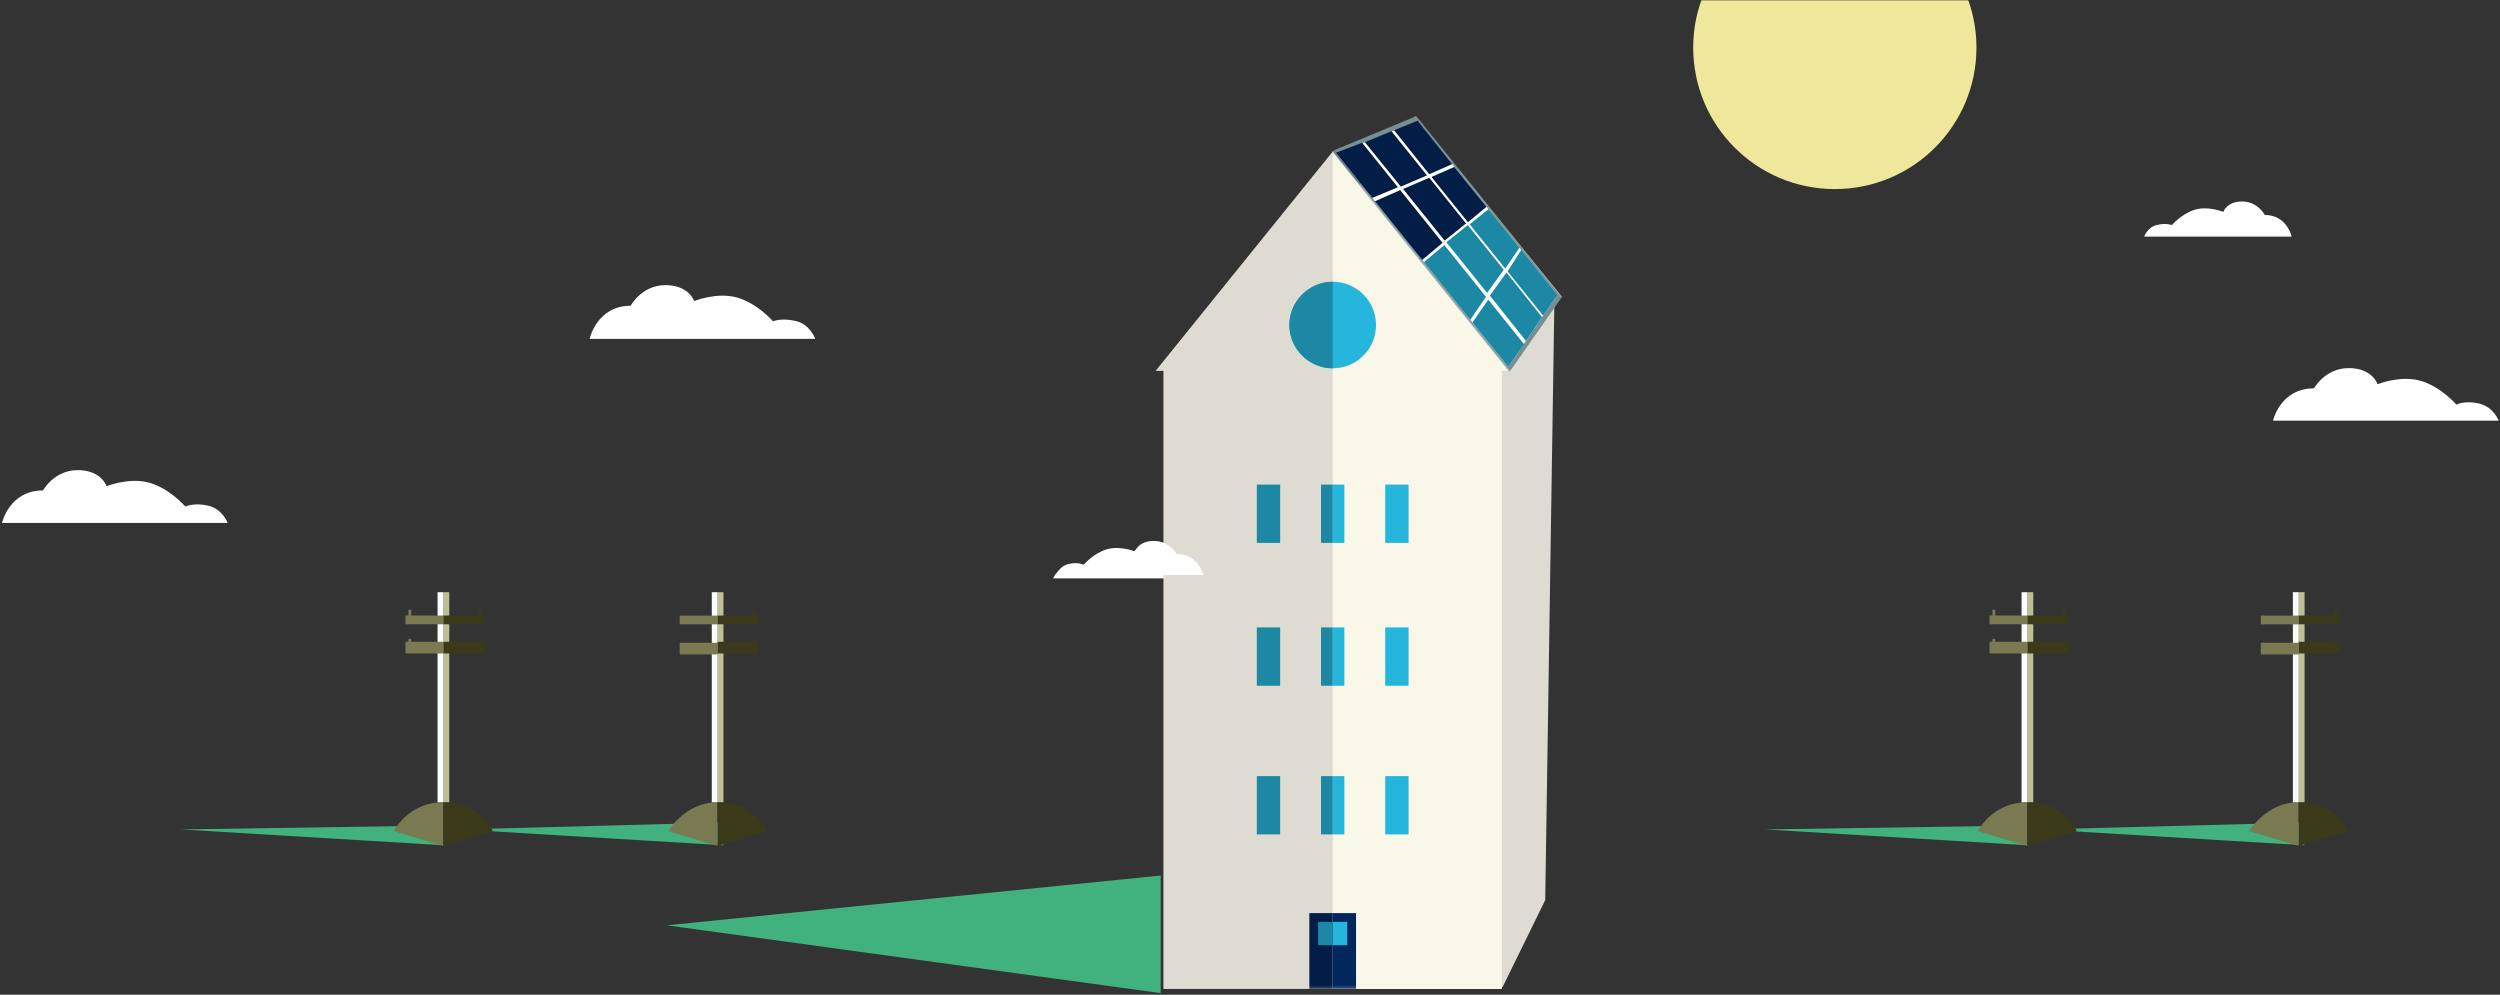 <?xml version="1.0" encoding="UTF-8"?>
<svg width="857px" height="341px" viewBox="0 0 857 341" version="1.1" xmlns="http://www.w3.org/2000/svg" xmlns:xlink="http://www.w3.org/1999/xlink">
    <rect x="0" y="0" width="857" height="341" fill="#333333" stroke="none"/>
    <!-- Generator: Sketch 42 (36781) - http://www.bohemiancoding.com/sketch -->
    <title>login_illustration_nobackground</title>
    <desc>Created with Sketch.</desc>
    <defs>
        <polygon id="path-1" points="0 697 1026 697 1026 0 0 0"></polygon>
        <polygon id="path-3" points="0 287.807 155.553 287.807 155.553 0.616 0 0.616"></polygon>
        <polygon id="path-5" points="97.187 30.305 97.187 0.069 0 0.069 0 30.305"></polygon>
    </defs>
    <g id="Welcome" stroke="none" stroke-width="1" fill="none" fill-rule="evenodd">
        <g id="Login" transform="translate(-57, -62)">
            <g id="login_illustration" transform="translate(0, 62)">
                <g id="login_illustration_nobackground">
                    <g id="Group-74">
                        <mask id="mask-2" fill="white">
                            <use xlink:href="#path-1"></use>
                        </mask>
                        <g id="Clip-10"></g>
                        <path d="M336.471,116.167 L259.126,116.167 C259.126,116.167 261.567,104.813 273.184,104.813 C273.184,104.813 276.959,97.745 285.091,97.745 C293.222,97.745 294.965,103.209 294.965,103.209 C294.965,103.209 302.806,99.99 309.776,102.022 C316.746,104.054 321.973,110.137 321.973,110.137 C321.973,110.137 324.878,108.884 329.815,110.045 C334.752,111.206 336.471,116.167 336.471,116.167" id="Fill-26" fill="#FFFFFF" mask="url(#mask-2)"></path>
                        <path d="M135.037,179.257 L57.691,179.257 C57.691,179.257 60.133,168.121 71.749,168.121 C71.749,168.121 75.525,161.161 83.657,161.161 C91.787,161.161 93.53,166.68 93.53,166.68 C93.53,166.68 101.371,163.489 108.342,165.52 C115.311,167.552 120.538,173.649 120.538,173.649 C120.538,173.649 123.443,172.185 128.38,173.346 C133.317,174.507 135.037,179.257 135.037,179.257" id="Fill-27" fill="#FFFFFF" mask="url(#mask-2)"></path>
                        <path d="M418.007,198.284 L468.563,198.284 C468.563,198.284 466.967,191.095 459.374,191.095 C459.374,191.095 456.906,186.591 451.591,186.591 C446.276,186.591 445.137,190.22 445.137,190.22 C445.137,190.22 440.012,188.145 435.456,189.473 C430.9,190.801 427.484,194.791 427.484,194.791 C427.484,194.791 425.585,193.748 422.358,194.507 C419.131,195.266 418.007,198.284 418.007,198.284" id="Fill-28" fill="#FFFFFF" mask="url(#mask-2)"></path>
                        <path d="M792.025,81.116 L842.581,81.116 C842.581,81.116 840.984,73.692 833.392,73.692 C833.392,73.692 830.924,69.069 825.608,69.069 C820.294,69.069 819.155,72.639 819.155,72.639 C819.155,72.639 814.03,70.535 809.474,71.863 C804.918,73.192 801.501,77.168 801.501,77.168 C801.501,77.168 799.603,76.352 796.375,77.111 C793.149,77.87 792.025,81.116 792.025,81.116" id="Fill-29" fill="#FFFFFF" mask="url(#mask-2)"></path>
                        <path d="M913.536,144.207 L836.191,144.207 C836.191,144.207 838.632,133.119 850.249,133.119 C850.249,133.119 854.024,126.182 862.155,126.182 C870.287,126.182 872.029,131.713 872.029,131.713 C872.029,131.713 879.871,128.527 886.841,130.559 C893.811,132.591 899.038,138.69 899.038,138.69 C899.038,138.69 901.943,137.181 906.879,138.341 C911.817,139.502 913.536,144.207 913.536,144.207" id="Fill-30" fill="#FFFFFF" mask="url(#mask-2)"></path>
                        <path d="M640.269,0 C638.434,5.007 637.432,10.572 637.432,16.32 C637.432,43.118 659.167,64.814 685.979,64.814 C712.791,64.814 734.526,43.132 734.526,16.334 C734.526,10.587 733.523,5.007 731.689,0 L640.269,0 Z" id="Fill-31" fill="#EFE79C" mask="url(#mask-2)"></path>
                        <polygon id="Fill-32" fill="#41B27E" mask="url(#mask-2)" points="454.887 340.444 285.557 317.197 454.887 300.127"></polygon>
                        <polygon id="Fill-33" fill="#41B27E" mask="url(#mask-2)" points="208.97 289.757 119 284.329 207.041 283"></polygon>
                        <polygon id="Fill-33-Copy" fill="#41B27E" mask="url(#mask-2)" points="751.97 289.757 662 284.329 750.041 283"></polygon>
                        <polygon id="Fill-34" fill="#41B27E" mask="url(#mask-2)" points="304.97 289.758 215 284.33 303.041 282"></polygon>
                        <polygon id="Fill-34-Copy" fill="#41B27E" mask="url(#mask-2)" points="846.97 289.758 757 284.33 845.041 282"></polygon>
                        <polygon id="Fill-36" fill="#BFBF96" mask="url(#mask-2)" points="209 275.103 211.004 275.103 211.004 203 209 203"></polygon>
                        <polygon id="Fill-36-Copy" fill="#BFBF96" mask="url(#mask-2)" points="752 275.103 754.004 275.103 754.004 203 752 203"></polygon>
                        <polygon id="Fill-37" fill="#F9FEFC" mask="url(#mask-2)" points="207 275.103 209.004 275.103 209.004 203 207 203"></polygon>
                        <polygon id="Fill-37-Copy" fill="#F9FEFC" mask="url(#mask-2)" points="750 275.103 752.004 275.103 752.004 203 750 203"></polygon>
                        <path d="M192,284.938 C192,284.938 196.896,275 208.919,275 L208.919,289.957 L192,284.938 Z" id="Fill-38" fill="#7A7A52" mask="url(#mask-2)"></path>
                        <path d="M735,284.938 C735,284.938 739.896,275 751.919,275 L751.919,289.957 L735,284.938 Z" id="Fill-38-Copy" fill="#7A7A52" mask="url(#mask-2)"></path>
                        <path d="M225.919,284.938 C225.919,284.938 222.025,275 209,275 L209,289.957 L225.919,284.938 Z" id="Fill-39" fill="#3A3A1B" mask="url(#mask-2)"></path>
                        <path d="M768.919,284.938 C768.919,284.938 765.025,275 752,275 L752,289.957 L768.919,284.938 Z" id="Fill-39-Copy" fill="#3A3A1B" mask="url(#mask-2)"></path>
                        <polygon id="Fill-40" fill="#7A7A52" mask="url(#mask-2)" points="198.004 211.003 198.004 209 197.002 209 197.002 211.003 196 211.003 196 214.007 209.025 214.007 209.025 211.003"></polygon>
                        <polygon id="Fill-40-Copy" fill="#7A7A52" mask="url(#mask-2)" points="741.004 211.003 741.004 209 740.002 209 740.002 211.003 739 211.003 739 214.007 752.025 214.007 752.025 211.003"></polygon>
                        <polygon id="Fill-41" fill="#3A3A1B" mask="url(#mask-2)" points="221.023 211.003 221.023 209 222.025 209 222.025 211.003 223.027 211.003 223.027 214.007 209 214.007 209 211.003"></polygon>
                        <polygon id="Fill-41-Copy" fill="#3A3A1B" mask="url(#mask-2)" points="764.023 211.003 764.023 209 765.025 209 765.025 211.003 766.027 211.003 766.027 214.007 752 214.007 752 211.003"></polygon>
                        <polygon id="Fill-42" fill="#7A7A52" mask="url(#mask-2)" points="198.004 220.001 198.004 219 197.002 219 197.002 220.001 196 220.001 196 224.007 209.025 224.007 209.025 220.001"></polygon>
                        <polygon id="Fill-42-Copy" fill="#7A7A52" mask="url(#mask-2)" points="741.004 220.001 741.004 219 740.002 219 740.002 220.001 739 220.001 739 224.007 752.025 224.007 752.025 220.001"></polygon>
                        <polygon id="Fill-43" fill="#3A3A1B" mask="url(#mask-2)" points="221.023 220.001 221.023 219 222.025 219 222.025 220.001 223.027 220.001 223.027 224.007 209 224.007 209 220.001"></polygon>
                        <polygon id="Fill-43-Copy" fill="#3A3A1B" mask="url(#mask-2)" points="764.023 220.001 764.023 219 765.025 219 765.025 220.001 766.027 220.001 766.027 224.007 752 224.007 752 220.001"></polygon>
                        <polygon id="Fill-44" fill="#BFBF96" mask="url(#mask-2)" points="303 275.103 305.004 275.103 305.004 203 303 203"></polygon>
                        <polygon id="Fill-44-Copy" fill="#BFBF96" mask="url(#mask-2)" points="845 275.103 847.004 275.103 847.004 203 845 203"></polygon>
                        <polygon id="Fill-45" fill="#F9FEFC" mask="url(#mask-2)" points="301 275.103 303.004 275.103 303.004 203 301 203"></polygon>
                        <polygon id="Fill-45-Copy" fill="#F9FEFC" mask="url(#mask-2)" points="843 275.103 845.004 275.103 845.004 203 843 203"></polygon>
                        <path d="M286,284.938 C286,284.938 291.897,275 302.919,275 L302.919,289.957 L286,284.938 Z" id="Fill-46" fill="#7A7A52" mask="url(#mask-2)"></path>
                        <path d="M828,284.938 C828,284.938 833.897,275 844.919,275 L844.919,289.957 L828,284.938 Z" id="Fill-46-Copy" fill="#7A7A52" mask="url(#mask-2)"></path>
                        <path d="M319.919,284.938 C319.919,284.938 316.025,275 303,275 L303,289.957 L319.919,284.938 Z" id="Fill-47" fill="#3A3A1B" mask="url(#mask-2)"></path>
                        <path d="M861.919,284.938 C861.919,284.938 858.025,275 845,275 L845,289.957 L861.919,284.938 Z" id="Fill-47-Copy" fill="#3A3A1B" mask="url(#mask-2)"></path>
                        <polygon id="Fill-48" fill="#7A7A52" mask="url(#mask-2)" points="292.004 211.028 292.004 209 292.004 211.028 290 211.028 290 214.032 303.025 214.032 303.025 211.028"></polygon>
                        <polygon id="Fill-48-Copy" fill="#7A7A52" mask="url(#mask-2)" points="834.004 211.028 834.004 209 834.004 211.028 832 211.028 832 214.032 845.025 214.032 845.025 211.028"></polygon>
                        <polygon id="Fill-49" fill="#3A3A1B" mask="url(#mask-2)" points="315.023 211.003 315.023 209 316.025 209 316.025 211.003 317.027 211.003 317.027 214.007 303 214.007 303 211.003"></polygon>
                        <polygon id="Fill-49-Copy" fill="#3A3A1B" mask="url(#mask-2)" points="857.023 211.003 857.023 209 858.025 209 858.025 211.003 859.027 211.003 859.027 214.007 845 214.007 845 211.003"></polygon>
                        <polygon id="Fill-50" fill="#7A7A52" mask="url(#mask-2)" points="292.004 220.338 292.004 219 292.004 220.338 290 220.338 290 224.344 303.025 224.344 303.025 220.338"></polygon>
                        <polygon id="Fill-50-Copy" fill="#7A7A52" mask="url(#mask-2)" points="834.004 220.338 834.004 219 834.004 220.338 832 220.338 832 224.344 845.025 224.344 845.025 220.338"></polygon>
                        <polygon id="Fill-51" fill="#3A3A1B" mask="url(#mask-2)" points="315.023 220.001 315.023 219 316.025 219 316.025 220.001 317.027 220.001 317.027 224.007 303 224.007 303 220.001"></polygon>
                        <polygon id="Fill-51-Copy" fill="#3A3A1B" mask="url(#mask-2)" points="857.023 220.001 857.023 219 858.025 219 858.025 220.001 859.027 220.001 859.027 224.007 845 224.007 845 220.001"></polygon>
                    </g>
                    <g id="house-copy" transform="translate(419, 31)">
                        <polygon id="Fill-1" fill="#DEDCD2" points="62.387 84.049 65.075 84.049 66.443 307.312 153.117 307.312 167.703 277.55 170.864 70.889 173.55 70.889 123.134 8.832"></polygon>
                        <polygon id="Fill-1" fill="#DEDCD2" points="34.135 96.138 36.822 96.138 36.822 307.996 152.867 307.996 152.867 96.138 155.553 96.138 94.882 20.922"></polygon>
                        <polygon id="Fill-2" fill="#F9F7E8" points="94.845 20.806 94.845 307.996 152.868 307.996 152.868 96.138 155.553 96.138 94.882 20.84"></polygon>
                        <g id="Group-25" transform="translate(0, 20.19)">
                            <path d="M109.699,60.229 C109.699,68.425 103.048,75.068 94.844,75.068 C86.64,75.068 79.988,68.425 79.988,60.229 C79.988,52.034 86.64,45.39 94.844,45.39 C103.048,45.39 109.699,52.034 109.699,60.229 Z" id="Fill-3" fill="#26B5DB"></path>
                            <path d="M94.845,45.39 C86.842,45.39 79.99,52.033 79.99,60.229 C79.99,68.424 86.842,75.069 94.845,75.069 L94.845,45.39 Z" id="Fill-5" fill="#1C88A4"></path>
                            <mask id="mask-4" fill="white">
                                <use xlink:href="#path-3"></use>
                            </mask>
                            <g id="Clip-8"></g>
                            <polygon id="Fill-7" fill="#26B5DB" mask="url(#mask-4)" points="94.845 134.91 98.847 134.91 98.847 114.923 94.845 114.923"></polygon>
                            <polygon id="Fill-9" fill="#26B5DB" mask="url(#mask-4)" points="112.852 134.91 120.855 134.91 120.855 114.923 112.852 114.923"></polygon>
                            <polygon id="Fill-10" fill="#1C88A4" mask="url(#mask-4)" points="68.835 134.91 76.838 134.91 76.838 114.923 68.835 114.923"></polygon>
                            <polygon id="Fill-11" fill="#26B5DB" mask="url(#mask-4)" points="94.845 183.877 98.847 183.877 98.847 163.89 94.845 163.89"></polygon>
                            <polygon id="Fill-12" fill="#26B5DB" mask="url(#mask-4)" points="112.852 183.877 120.855 183.877 120.855 163.89 112.852 163.89"></polygon>
                            <polygon id="Fill-13" fill="#1C88A4" mask="url(#mask-4)" points="68.835 183.877 76.838 183.877 76.838 163.89 68.835 163.89"></polygon>
                            <polygon id="Fill-14" fill="#26B5DB" mask="url(#mask-4)" points="94.845 234.843 98.847 234.843 98.847 214.856 94.845 214.856"></polygon>
                            <polygon id="Fill-15" fill="#1C88A4" mask="url(#mask-4)" points="90.844 134.91 94.845 134.91 94.845 114.923 90.844 114.923"></polygon>
                            <polygon id="Fill-16" fill="#1C88A4" mask="url(#mask-4)" points="90.844 183.877 94.845 183.877 94.845 163.89 90.844 163.89"></polygon>
                            <polygon id="Fill-17" fill="#1C88A4" mask="url(#mask-4)" points="90.844 234.843 94.845 234.843 94.845 214.856 90.844 214.856"></polygon>
                            <polygon id="Fill-18" fill="#02275D" mask="url(#mask-4)" points="94.845 287.807 102.848 287.807 102.848 261.824 94.845 261.824"></polygon>
                            <polygon id="Fill-19" fill="#021D46" mask="url(#mask-4)" points="86.842 287.807 94.845 287.807 94.845 261.824 86.842 261.824"></polygon>
                            <polygon id="Fill-20" fill="#26B5DB" mask="url(#mask-4)" points="94.845 272.817 99.847 272.817 99.847 264.822 94.845 264.822"></polygon>
                            <polygon id="Fill-21" fill="#1C88A4" mask="url(#mask-4)" points="89.843 272.817 94.845 272.817 94.845 264.822 89.843 264.822"></polygon>
                            <polygon id="Fill-22" fill="#26B5DB" mask="url(#mask-4)" points="112.852 234.843 120.855 234.843 120.855 214.856 112.852 214.856"></polygon>
                            <polygon id="Fill-23" fill="#1C88A4" mask="url(#mask-4)" points="68.835 234.843 76.838 234.843 76.838 214.856 68.835 214.856"></polygon>
                            <path d="M0,145.902 L50.477,145.902 C50.477,145.902 48.883,138.728 41.302,138.728 C41.302,138.728 38.838,134.233 33.531,134.233 C28.225,134.233 27.088,137.855 27.088,137.855 C27.088,137.855 21.971,135.784 17.422,137.109 C12.873,138.434 9.462,142.417 9.462,142.417 C9.462,142.417 7.566,141.375 4.344,142.133 C1.122,142.89 0,145.902 0,145.902" id="Fill-24" fill="#FFFFFF" mask="url(#mask-4)"></path>
                        </g>
                        <g id="solar-panel" transform="translate(133.327, 52.483) rotate(1.2) translate(-133.327, -52.483) translate(85.827, 1.983)">
                            <g id="Group-44" transform="translate(47.423, 50.592) rotate(50) translate(-47.423, -50.592) translate(-1.577, 30.592)">
                                <polygon id="Fill-7" fill="#7A7A52" points="37.535 19.95 37.535 19.721 37.535 19.95 35.581 19.95 35.581 21.193 48.286 21.193 48.286 19.95"></polygon>
                                <polygon id="Fill-9" fill="#3A3A1B" points="59.037 19.95 59.037 19.536 60.014 19.536 60.014 19.95 61.969 19.95 61.969 21.193 48.286 21.193 48.286 19.95"></polygon>
                                <polygon id="Fill-11" fill="#7A7A52" points="37.535 24.092 37.535 23.332 37.535 24.092 35.581 24.092 35.581 25.335 48.286 25.335 48.286 24.092"></polygon>
                                <polygon id="Fill-13" fill="#3A3A1B" points="59.037 24.092 59.037 23.264 60.014 23.264 60.014 24.092 61.969 24.092 61.969 25.335 48.286 25.335 48.286 24.092"></polygon>
                                <g id="Group-17" transform="translate(0, 0)">
                                    <mask id="mask-6" fill="white">
                                        <use xlink:href="#path-5"></use>
                                    </mask>
                                    <g id="Clip-16"></g>
                                    <polygon id="Fill-15" fill="#778E95" mask="url(#mask-6)" points="97.187 30.305 0 30.305 8.818 0.069 88.37 0.069"></polygon>
                                </g>
                                <polygon id="Fill-18" fill="#FFFFFF" points="95.587 29.477 1.601 29.477 10.418 0.897 86.769 0.897"></polygon>
                                <polygon id="Fill-20" fill="#021D46" points="23.835 20.365 4.246 20.365 1.297 29.505 21.179 29.505"></polygon>
                                <polygon id="Fill-22" fill="#021D46" points="48.286 20.365 25.099 20.365 22.644 29.498 48.476 29.498"></polygon>
                                <polygon id="Fill-24" fill="#1C88A4" points="72.007 20.365 49.264 20.365 49.411 29.486 74.8 29.486"></polygon>
                                <polygon id="Fill-26" fill="#1C88A4" points="92.836 20.375 73.271 20.365 75.97 29.472 95.559 29.472"></polygon>
                                <polygon id="Fill-28" fill="#021D46" points="26.918 10.047 7.479 10.047 4.643 19.502 24.292 19.452"></polygon>
                                <polygon id="Fill-30" fill="#021D46" points="48.136 9.937 28.043 9.937 25.418 19.343 48.136 19.343"></polygon>
                                <polygon id="Fill-32" fill="#1C88A4" points="68.61 9.811 48.957 9.811 48.957 19.217 71.236 19.217"></polygon>
                                <polygon id="Fill-34" fill="#1C88A4" points="89.492 9.758 69.923 9.665 72.549 19.071 92.408 19.163"></polygon>
                                <polygon id="Fill-36" fill="#021D46" points="29.309 0.875 10.275 0.792 7.763 9.131 27.084 9.196"></polygon>
                                <polygon id="Fill-38" fill="#021D46" points="48.087 0.889 30.527 0.921 28.302 9.172 48.216 9.172"></polygon>
                                <polygon id="Fill-40" fill="#1C88A4" points="66.106 0.889 49.152 0.869 49.151 9.149 68.63 9.149"></polygon>
                                <polygon id="Fill-42" fill="#1C88A4" points="86.837 0.87 67.089 0.857 69.851 9.133 89.329 9.127"></polygon>
                            </g>
                        </g>
                    </g>
                </g>
            </g>
        </g>
    </g>
</svg>